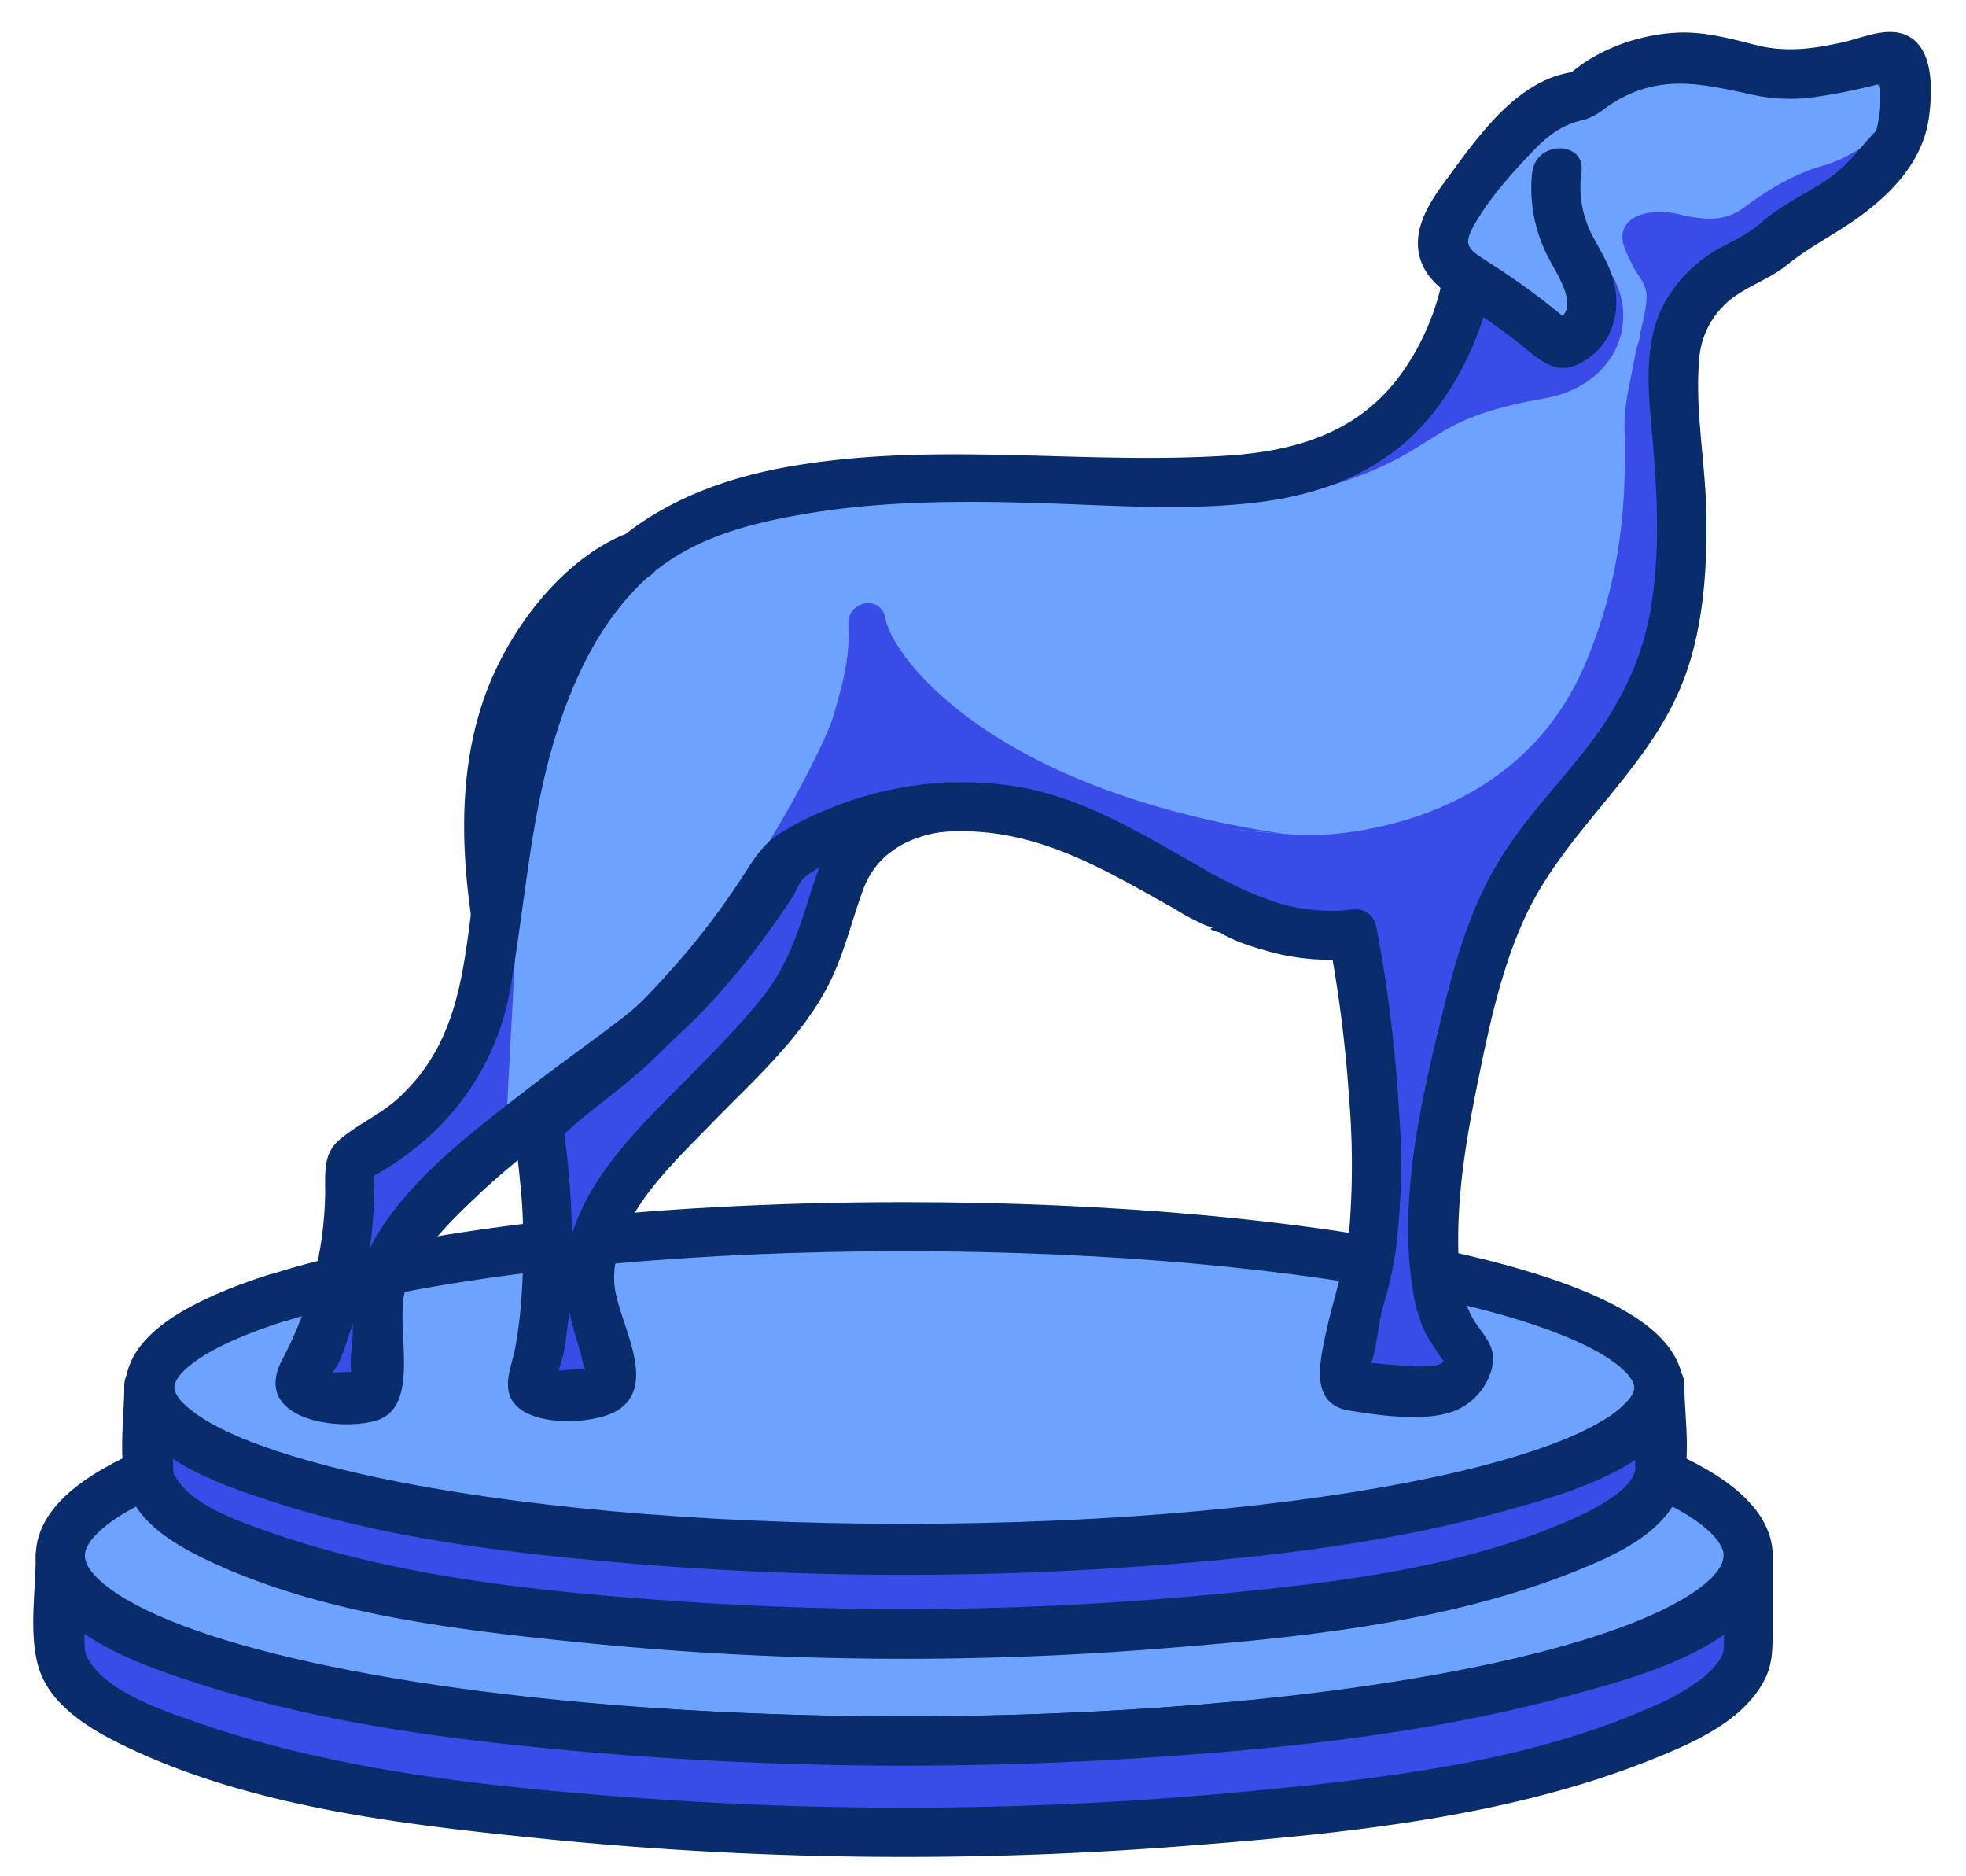 <svg xmlns="http://www.w3.org/2000/svg" viewBox="0 0 360.69 344.11"><defs><style>.cls-1,.cls-4{fill:#6ea2ff;}.cls-1,.cls-3{stroke:#092c6b;stroke-miterlimit:10;}.cls-1{stroke-width:9px;}.cls-2{fill:#f4c076;}.cls-3{fill:none;stroke-width:3px;}.cls-5{fill:#3b3b3b;}.cls-6{fill:#454c56;}.cls-7{fill:#092c6b;}.cls-8{fill:#3a4ce8;}</style></defs><title>logo2</title><g id="blue"><ellipse class="cls-1" cx="165.9" cy="285.35" rx="154.83" ry="33.96"/><path class="cls-2" d="M285.49,36.8c0,.24.05.49.09.73l.24-.86,3.34-12.12C285.57,28.08,285,32.79,285.49,36.8Zm0,0c0,.24.05.49.09.73l.24-.86,3.34-12.12C285.57,28.08,285,32.79,285.49,36.8Z"/><path class="cls-2" d="M285.82,36.67l-.24.86c0-.24-.06-.49-.09-.73Z"/><path class="cls-1" d="M51.12,238c24.87-7.86,67-13,114.78-13,76.45,0,138.43,13.22,138.43,29.54S242.35,284,165.9,284,27.48,270.79,27.48,254.47c0-6.12,8.71-11.8,23.64-16.52"/><path class="cls-3" d="M269.11,234.78c21.9,5.23,35.22,12.13,35.22,19.69,0,16.32-62,29.55-138.43,29.55S27.48,270.79,27.48,254.47c0-6.12,8.71-11.8,23.64-16.52"/><path class="cls-4" d="M349.06,12.11a2.24,2.24,0,0,0-2.8-1.75c-1.4.38-3.33.89-5.5,1.4-5.1,1.19-11.48,2.37-15.14,1.83-6.78-1-12.6-4.33-21.47-2.68a28.7,28.7,0,0,0-13.9,6.65c-7.41-.2-15.16,9.83-21.89,18.82s-3.19,11.94,1.55,15v0l-.68-.42c-.09.26-.18,1.47-.27,1.74-3.23,9.24-6.25,21.63-21.24,29.83-21.07,11.52-58.06,1.31-95.6,6.39-18.86,2.56-28.16,6.6-35.93,13.23h0c-18.53,15.81-23,48.34-24.81,61.88-.09.58-.16,1.17-.23,1.76-1.34,10.77-1.63,21.29-8.11,30.89a49.23,49.23,0,0,1-17.68,15.6,2.23,2.23,0,0,0-1.17,2c.16,5.28,0,24.35-8.91,37.91a2.23,2.23,0,0,0,.83,3.22c1.23.58,7.49,1.05,11.4.81A1.64,1.64,0,0,0,69,254.8c0-.67.09-1.55.11-2.57.1-3.57.13-8.81.13-12.46,0-18.58,45.56-46.69,51-52.26,8-8.15,17.15-18,23.78-29.37l0,0c1.06-.71,1.66-1.69,3.65-2.77a.05.05,0,0,1,0,0,62.64,62.64,0,0,1,7.42-3.38h0a60.7,60.7,0,0,1,18.14-3.9h0a57.47,57.47,0,0,1,10.93.41,44.71,44.71,0,0,1,4.53.85h0c1.49.34,2.94.77,4.37,1.24a94.31,94.31,0,0,1,16.24,7.54c4.51,2.53,8.91,5.16,13.31,7.44h0c5.48,2.82,11,5.06,16.76,5.84h0c.57.07,1.12.13,1.69.17a30.17,30.17,0,0,0,6.89-.21l.49-.07.05.22c2.17,10.38,7.87,44.21,1.25,65.12a37.11,37.11,0,0,0-1.89,12.78,4.18,4.18,0,0,0,3,3.84,37.5,37.5,0,0,0,4.5,1,65.32,65.32,0,0,0,9.93.77s-3.36-30.23,1.88-60.85c2.22-12.94,5.9-24.85,11.79-34.36.22-.35.43-.7.67-1,7.92-12.15,22.66-24.15,26.37-40.85,3.54-16,2.14-28.63,1.29-39.18-.49-6.14-.8-11.57.17-16.57A14.85,14.85,0,0,1,310,56.68a22.12,22.12,0,0,1,3.66-4.2,28.12,28.12,0,0,1,3.85-2.95A15.32,15.32,0,0,0,320.86,48a35.43,35.43,0,0,0,7.37-5.77h0c5.53-5.53,16.58-7.68,20.21-17.32h0a19.69,19.69,0,0,0,1.18-6.69A31.92,31.92,0,0,0,349.06,12.11Z"/><path class="cls-5" d="M160.94,152.32a14.79,14.79,0,0,0-4.68,4.63,21.27,21.27,0,0,0-1.33,2.66c-2.77,6.49-4.34,16.22-9.45,23.24-8.76,12.05-23,23.41-31.16,35.1-.32.44-.62.88-.91,1.34a14.62,14.62,0,0,1-.36,1.56c-.2.65-.25,1.43-.74,1.79-7.56,5.53.33,30.83-.47,31.45-2.88,2.2-10.37,3.3-13.18,1.16,0-1.83,1.66-34.05,1.56-35.69q-.14-2.13-.3-4c0-.62-.1-1.21-.16-1.77s-.08-.82-.12-1.21c-.07-.58-.12-1.13-.19-1.65-.11-1-.23-1.88-.33-2.59.61-.9,1.45-2.67,2.53-3.38s2-2.33,3-3.07a57.54,57.54,0,0,1,6.43-5.54c3.42-3.27,6.61-5,9.72-8.6,2.63-3.09,5.18-6.21,7.74-9.2,4.37-5.11,8.45-10.38,12.44-15.79a37.73,37.73,0,0,1,6.77-7.43.05.05,0,0,1,0,0,17.6,17.6,0,0,1,3.3-2.07,14.26,14.26,0,0,1,2-.8,12.48,12.48,0,0,1,2.13-.51h0l.24,0A11.42,11.42,0,0,1,160.94,152.32Z"/><path class="cls-6" d="M111.91,105c-4,7.32-9,12.82-12.45,20.45-5.11,11.21-6.15,22.51-7.85,34.9-.16,1.16-1.45,2.13-2,2.93-.13-11-2-22.69,1.47-33.05C95.72,116.7,106.29,110.57,111.91,105Z"/><path class="cls-6" d="M349.62,17.43a21,21,0,0,1-1.25,7.12c-.71-1.19-2.18-2.18-2.12-3.57.22-5.17-2.93-7.78-10.05-8.41,2.3-.54,8.36-3.08,9.85-3.49a2.39,2.39,0,0,1,3,1.86A34.64,34.64,0,0,1,349.62,17.43Z"/><path class="cls-7" d="M113,99c-10.17,9-16.13,21.64-20,34.41a150.43,150.43,0,0,0-4.16,17.66c-.81,4.57-.71,10.2-2.4,14.52H95.1c-3-21.37,1.07-49.54,23.34-59.52,5.28-2.36.71-10.12-4.54-7.77-10.25,4.6-18.51,14.92-23.11,24.88-6.46,14-6.51,29.83-4.37,44.8.7,4.92,7.28,3.57,8.68,0,1.55-4,1.49-9.25,2.21-13.46a161.43,161.43,0,0,1,3.62-16.25c3.45-12.23,8.71-24.35,18.42-32.9C123.71,101.55,117.32,95.21,113,99Z"/><path d="M285.53,39.65c3.87,0,3.87-6,0-6s-3.86,6,0,6Z"/><path class="cls-8" d="M254.11,175.65l-4.82-3.87c-.12.45-.27-1-.46-.56l-.11.24c0-.07,0-.14-.05-.21l-.49.06a30.18,30.18,0,0,1-6.89.22c-.57-.05-1.12-.11-1.69-.18h0c-5.78-.77-11.28-3-16.76-5.84h0c-4.4-2.27-8.8-4.9-13.31-7.43a93.61,93.61,0,0,0-16.24-7.55c-1.43-.47-17.56-2.57-19.05-2.92,4.24-.51,11.33-3.71,15.37-2.62,29.61,8,50.78,8.23,51.7,8.2C249.79,152.93,253.72,173.36,254.11,175.65Z"/><path class="cls-8" d="M259.71,254.39l5.82.56c-3.17,0-11.24-1.24-14.43-1.75.23-16.16,1.24-93-11.44-100,0,0,37.57,1.14,51.25-31.63,5.82-13.94,7.59-26.83,7.13-42.77-.14-4.58,1.1-8.77,1.88-13.32,1-5.84,3.91-7.25,6.72-10.15A26,26,0,0,1,309.08,53a26.31,26.31,0,0,1,4-2.72l.47-.26c.32-.17.65-.33,1-.48a26.08,26.08,0,0,1,3.58-1.4,5.49,5.49,0,0,1,2.31-.23,3.11,3.11,0,0,1,.44.06,16,16,0,0,1-3.37,1.53,27.27,27.27,0,0,0-3.85,2.94,22.12,22.12,0,0,0-3.66,4.2,14.92,14.92,0,0,0-2.28,5.41c-1,5-.66,10.44-.17,16.58.85,10.54,2.25,23.15-1.29,39.17-3.71,16.7-44.21,45.67-52.13,57.81"/><path class="cls-8" d="M349.62,18.21a19.65,19.65,0,0,1-1.18,6.69h0c-3.63,9.65-14.68,11.8-20.21,17.32h0A35.9,35.9,0,0,1,320.86,48a16,16,0,0,1-3.37,1.53,27.27,27.27,0,0,0-3.85,2.94,22.12,22.12,0,0,0-3.66,4.2,20.3,20.3,0,0,1-3.34-1.39A18.72,18.72,0,0,1,302,51.88h0l-.09-.1c-4-4-1.61-10.81,3.12-12.26a6.31,6.31,0,0,1,2.62-.25c.45,0,.89.2,1.38.29,3.76.67,7.27,1.2,10.92-1.49,2.86-2.12,8.33-6,14.68-7.73,4.5-1.27,12-5.89,11.87-8.79,0-.26.35-.37.53-.55Q348.33,19.63,349.62,18.21Z"/><path class="cls-8" d="M313.55,50.06a3.38,3.38,0,0,1-.34.62,18.13,18.13,0,0,1,.43,1.8,22.12,22.12,0,0,0-3.66,4.2,14.92,14.92,0,0,0-2.28,5.41c-1,5-.66,10.44-.17,16.58-3.88,1.52-12,9.13-7.7-7.38.49-1.89.68-7.64,1-9.61.53-2.86,1-3.84,1.24-6.68.23-3.15-1.75-4.3-2.77-6.82a20.27,20.27,0,0,1-1.52-3.55c-1.15-5.49,5.91-6.69,10.92-5.14.2,0-3.34.12-3.14.2l.28.1h0c1.43.47,2.85,1,4.27,1.44l.45.17a4.5,4.5,0,0,1,.73.36h0a5.85,5.85,0,0,1,2.81,3.73c0,.1,0,.2.06.31a6.59,6.59,0,0,1-.44,3.8C313.7,49.76,313.63,49.91,313.55,50.06Z"/><path class="cls-8" d="M272.66,52.92c1.09.69,2.27,1.51,3.47,2.38,4.85,3.55,9.88,8,9.88,8,4.38-1,9.37-6.32,3.05-16.39-.58-.92-1.07-1.82-1.5-2.67-.6-1.25-2.17-8.69-1.69-12.69.59-5,1.73-3.43,2.67-3.43-8.2,11.48,5.27,15.51,8.51,25.2,2.89,8.66-2.6,17.81-13.64,19.74-23.93,4.18-17.47,9.85-42.55,17-6.28,1.78,8.46-6.44,18.21-16.63,7.13-7.46,11.4-19.33,11.44-19.65s2-.58,2.05-.86Z"/><path class="cls-8" d="M155.66,115.44c.25,5.52-1.17,10.29-2.69,15.68s-11.6,24.12-16.67,30.25c-3.75,4.52,8.61,4,11.79-1,11-17.31,94.9-6.3,87.55-7.4-54.8-8.19-72.16-33.13-73.19-39.51-.7-4.39-7-3.35-6.79,1Z"/><path class="cls-8" d="M304.52,254.14v15.25c0,16.67-62.06,30.17-138.61,30.17-75.67,0-137.18-13.19-138.59-29.59,0-.19,0-3.39,0-3.58V254.14c0,16.66,62.06,30.17,138.62,30.17S304.52,270.8,304.52,254.14Z"/><path class="cls-7" d="M300,254.14v9.11c0,1.72,0,3.45,0,5.17,0,1.25.09,1-.11,1.67-1.05,3.49-7.46,6.78-11.58,8.61-21,9.33-45.82,11.91-68.47,14a597.91,597.91,0,0,1-96.59.92c-24.6-1.73-50.15-4.39-73.59-12.51-5.63-2-14.36-4.93-17.36-10.08-.66-1.14-.44-.72-.52-1.91-.09-1.36,0-2.75,0-4.12V254.14h-9c.39,12.44,17.15,18,26.72,21.13,21.41,7,44.35,9.67,66.69,11.54a604.1,604.1,0,0,0,88.93.77c23.7-1.52,47.83-4.08,70.78-10.41,10.76-3,32.65-8.62,33.11-23,.18-5.8-8.82-5.79-9,0a4.84,4.84,0,0,1-1.22,2.6,19.18,19.18,0,0,1-5.08,4c-5.89,3.49-12.54,5.63-19.09,7.48-20.57,5.83-42.08,8.37-63.34,10a608.79,608.79,0,0,1-81,.65c-22.57-1.3-45.34-3.65-67.33-9.1-7.77-1.92-15.71-4.15-22.82-7.89a26.13,26.13,0,0,1-6.33-4.28c-1.39-1.37-2-2.55-2-3.39-.18-5.78-9-5.82-9,0s-1.17,13.14.54,18.7c1.88,6.08,8.14,10,13.51,12.65,21.34,10.51,46.93,13.35,70.27,15.73a589.76,589.76,0,0,0,105.05,1.12c25.65-2,53.08-4.64,77.15-14.36,6.73-2.71,14.86-6.35,18.35-13.18,3-5.82,1.36-14.4,1.36-20.66C309,248.35,300,248.34,300,254.14Z"/><path class="cls-8" d="M320.73,285.61v16.67c0,18.62-69.31,33.71-154.82,33.71S11.07,320.9,11.07,302.28V285.61c0,18.61,69.33,33.7,154.83,33.7S320.73,304.22,320.73,285.61Z"/><path class="cls-7" d="M316.23,285.61v10.24c0,2.38.22,6.12-.13,7.34s-2,3.26-3.84,4.68a43.37,43.37,0,0,1-9.37,5.27c-23.33,10.36-50.75,13.27-75.88,15.62a666.43,666.43,0,0,1-109.34,1.06c-27.53-2-56.2-4.94-82.39-14.19C29.06,313.44,19.06,310,16,304a4.35,4.35,0,0,1-.45-1.72c-.11-1.51,0-3.07,0-4.58V285.61h-9c.39,13.52,18.87,19.63,29.25,23,23.77,7.77,49.25,10.82,74.06,12.92a675.05,675.05,0,0,0,99.85.9c26.4-1.69,53.25-4.56,78.82-11.59,11.75-3.23,36.24-9.45,36.68-25.24.17-5.79-8.83-5.79-9,0a6,6,0,0,1-1.29,3,21.39,21.39,0,0,1-5.95,4.74c-6.54,3.87-13.9,6.27-21.17,8.34-23.34,6.66-47.8,9.53-71.94,11.31a682.75,682.75,0,0,1-91.14.6c-25-1.5-50.17-4.14-74.49-10.23-8.67-2.17-17.52-4.68-25.44-8.91a27.6,27.6,0,0,1-7.22-5.05,7.67,7.67,0,0,1-1.68-2.33,6.09,6.09,0,0,1-.34-1.48c-.16-5.78-9-5.81-9,0,0,6.27-1.27,13.86.46,20,1.91,6.76,8.75,11.13,14.66,14.07,23.89,11.92,52.77,15.05,78.94,17.7a659.78,659.78,0,0,0,117,1.21c28.53-2.2,59.05-5.17,85.83-16,7.46-3,16.64-7.05,20.41-14.7,1.42-2.9,1.36-5.85,1.36-9v-13.3C325.23,279.82,316.23,279.81,316.23,285.61Z"/><path class="cls-8" d="M173.39,148a29.37,29.37,0,0,0-12.45,4.28,14.71,14.71,0,0,0-4.68,4.64,21.27,21.27,0,0,0-1.33,2.66c-2.77,6.48-4.34,16.22-9.45,23.24-8.76,12.05-23,23.4-31.16,35.1-.32.44-.62.88-.91,1.33-.67,1-1.29,2.06-1.84,3.09s-.93,1.8-1.32,2.7a23.67,23.67,0,0,0-2.07,8.38c-.4,8.86,5.58,17.8,3.66,20.64-1.73,2.55-9.84,1.71-13.18,1.16a1.22,1.22,0,0,1-1-1.51c2.53-9.64,3-20.23,2.77-29,0-1.83-.13-3.58-.23-5.23-.09-1.42-.19-2.74-.3-4,0-.62-.1-1.21-.16-1.78,0-.41-.08-.82-.12-1.2-.07-.58-.12-1.14-.19-1.66-.11-1-.23-1.88-.33-2.58-.18-1.33-.31-2.08-.31-2.08h0c.89-.69,1.73-1.36,2.58-2,1-.8,2.11-1.64,3.22-2.54a185.06,185.06,0,0,0,15.68-14.19,151,151,0,0,0,22.84-29.37l0,0c1.06-.71,2.6-1.69,4.59-2.77a.05.05,0,0,1,0,0,62.64,62.64,0,0,1,7.42-3.38h0A60.7,60.7,0,0,1,173.39,148Z"/><path class="cls-7" d="M173.39,143.53c-6.08.76-12.25,2.57-17,6.6-4.51,3.8-6.3,9.25-8,14.69-2.06,6.51-4.11,12.54-8.43,18s-9.22,10.26-14,15.18C117,207,106,217.41,104,230.56c-.92,6,.66,11.66,2.46,17.31.29.89.47,2.72,1.06,3.48q.12,2.19,1-.33l-1,.23c-2.12-.65-5.42.91-7.45-.42l2.07,2.69c-.18-1.14,1.08-4.16,1.31-5.51.35-2.14.64-4.3.87-6.46a121.7,121.7,0,0,0,.63-14.41q-.08-6.24-.65-12.46c-.17-1.92-.39-3.83-.64-5.74-.1-.78-.39-4.87-.39-2.68L102,209.45c5.31-5.31,11.93-9.51,17.41-14.74a171.22,171.22,0,0,0,17.29-19.12c2.6-3.37,5.09-6.82,7.4-10.41,1.21-1.86,1.45-3.07,2.24-3.77a20.7,20.7,0,0,1,3.75-2.2,57.76,57.76,0,0,1,23.31-6.68c5.75-.42,5.79-9.42,0-9a68.11,68.11,0,0,0-29.3,8.71c-3.9,2.25-5.3,4.58-7.77,8.4A138.4,138.4,0,0,1,124,176.93a182.59,182.59,0,0,1-24.74,23.32c-3,2.36-5.07,3.42-4.75,7.46.41,5.1,1.18,10.13,1.38,15.27a132.93,132.93,0,0,1-.22,15.07,83.56,83.56,0,0,1-1.17,9.32c-.5,2.66-1.94,5.81-1,8.54,2.09,6.11,15.73,5.6,20.1,2.59,7.41-5.1-.73-16.85-.92-23.49-.34-11.23,10-20.86,17.24-28.3,8.32-8.61,18.26-17.16,23.16-28.34,2.15-4.92,3.41-10.12,5.26-15.15,2.42-6.62,8.23-9.84,15-10.69C179.06,151.81,179.14,142.8,173.39,143.53Z"/><polygon class="cls-8" points="70.74 206.23 56.09 255.5 67.48 256.31 71.24 232.42 92.73 208.76 96.51 137.39 84.49 194.37 70.74 206.23"/><polygon class="cls-8" points="265.53 254.94 269.37 247.87 265.25 211.69 272.58 163.31 287.25 148.99 287.25 139.98 257.81 160.21 251.92 166.81 251.48 188.3 251.48 244.44 265.53 254.94"/><path class="cls-7" d="M243.84,172.5a242.88,242.88,0,0,1,3.64,28.56,148,148,0,0,1,.12,23.82c-.6,6.74-2.93,13-4.32,19.53-1.16,5.47-3.07,13.18,4.32,14.33,5.67.89,14.62,2.29,20-.28a11.52,11.52,0,0,0,6.12-7.55c.81-3.6-1-5.39-2.86-8.06-3.1-4.42-3.34-10.43-3.33-15.62,0-9.49,1.61-18.93,3.48-28.21,2.11-10.41,4.34-21.19,8.83-30.88,7.51-16.23,23.05-27,29.3-44.1,3.43-9.38,4.12-20.23,3.91-30.14-.2-9.28-2.11-18.71-1.31-28a15.46,15.46,0,0,1,7-11.87c3-2,6.33-3.17,9.21-5.51,4.16-3.36,8.9-5.64,13.27-8.84,6.47-4.75,11.78-10.62,12.73-18.59.52-4.31.8-11.13-3.11-14C347.05,4.37,342,6.9,338,7.78c-5.46,1.19-10.37,1.87-15.82.49-4.81-1.21-9.62-2.54-14.63-2.27-7.27.39-15.14,3.27-20.48,8.38l3.18-1.32c-11.37.46-19.16,12.11-25.26,20.38-2.8,3.78-5.77,8.51-4.59,13.46.92,3.88,4.08,6.3,7.24,8.39,4.85,3.2,9.36-4.59,4.54-7.77-2.84-1.88-3.67-2.69-1.9-5.93,2.6-4.76,6.6-9.25,10.29-13.18,2.89-3.07,5.57-5.42,9.68-6.35,2.53-.58,3.76-2,5.9-3.32,8.63-5.29,16.44-3.31,25.6-1.31a32.6,32.6,0,0,0,12.1.23c2.19-.32,4.38-.73,6.54-1.21,1.05-.23,2.1-.47,3.14-.73l2.78-.71-1.31.3c-.11,2.28.13,4.29-.34,6.58a19.17,19.17,0,0,1-.72,3c.49-1.14.68-1.35-.31-.3-2.52,2.69-4.43,5.44-7.49,7.69-4.21,3.1-9,5-12.9,8.45-2.51,2.22-5.14,3.39-8,4.91a26,26,0,0,0-9.89,10c-4.37,8-2.68,18.23-2,26.87.77,9.48,1.12,19-.38,28.47-1.59,10-5.67,18.23-11.88,26.22-5.23,6.74-11.26,12.94-15.78,20.22-5.06,8.16-8,17.57-10.27,26.83-4.1,16.58-8.66,35.48-5.8,52.65a29.71,29.71,0,0,0,2.11,7.27,44.61,44.61,0,0,0,3.49,5.42c-.64,1.72-7.68.82-9.41.74s-3.63-.43-5.38-.38a11.26,11.26,0,0,0-1.78-.17c1.94,3.31,2.89,4.12,2.84,2.46,0-.41,0-.82.08-1.23,1.46-3.23,1.53-7.83,2.53-11.32a72.46,72.46,0,0,0,2.34-10.2,129.35,129.35,0,0,0,.59-25.95,259.73,259.73,0,0,0-4.13-33.47c-1.1-5.68-9.78-3.27-8.68,2.39Z"/><path class="cls-7" d="M281.1,31.49a27.5,27.5,0,0,0,3.27,16.31c1.57,3,6,9.59.45,11.15l4.38,1.15a131.28,131.28,0,0,0-17.71-13c-2.25-1.39-6.17-.19-6.61,2.69-1.25,8.23-5.69,17.47-11.66,23.25C245.4,80.65,235,83,224.42,83.61,198,85.18,171.87,81,145.54,85.45c-19.06,3.2-34.81,11.38-44.53,28.63-8.59,15.25-11.91,32.85-14.15,50C85,178,84.19,191,73.37,201.16c-3.41,3.22-7.73,5-11.21,8-3.14,2.7-2.39,6.77-2.52,10.46a67.15,67.15,0,0,1-7.86,29.76c-5.62,10.68,9.49,13.18,16.9,11.28,9.1-2.33,3.48-17.75,5.77-24.32,2.35-6.73,8.18-12.32,13.22-17.1C98.35,209.09,110.86,201.45,122,192c8.83-7.49,16.72-17.36,23.09-27,1.81-2.73,1.09-3.15,3.66-4.93a35.94,35.94,0,0,1,7.67-3.77,56.85,56.85,0,0,1,18.71-3.82c15.33-.42,27.47,7,40.43,14.26a37.75,37.75,0,0,0,5,2.68,4.43,4.43,0,0,0,2.27.62c-1.18.25-.84.58,1,1,2.72,1.71,6.36,2.76,9.41,3.61a42.14,42.14,0,0,0,14.92,1.19c5.74-.47,5.79-9.47,0-9a34.79,34.79,0,0,1-12.53-.87,57.06,57.06,0,0,1-8.9-3.49,77.08,77.08,0,0,1-7.45-4c-10.44-5.89-21-12.35-33-14.25a63.93,63.93,0,0,0-34,4.05c-3.86,1.56-7.59,3.24-10.68,6.08-3.88,3.56-7.3,10.6-11,15.14-5.06,6.2-10.45,12.71-16.85,17.57-5.52,4.19-11.18,8.2-16.66,12.45-11.47,8.89-26.29,19.74-31.24,34.06-1.23,3.53-1.12,7.1-1.14,10.81,0,2.32-.76,5.66-.12,7.85l0,1.42q3.09-2,1-1.78c-1.09-.5-3.56-.06-4.8-.16,0,0-3-.32-3-.38L60,253.27l.76-1.32c1.73-1.62,2.77-5.77,3.58-8a71.65,71.65,0,0,0,3.53-15.09A93.48,93.48,0,0,0,68.7,217a6.9,6.9,0,0,1,0-1.44c.34-1.13-1.13.76,1-.5a54.59,54.59,0,0,0,6.55-4.54,47.55,47.55,0,0,0,17.51-30c3.12-18.32,3.94-36.61,11.18-54,3.47-8.32,8.36-16.36,15.52-22,7.43-5.84,16.62-8.37,25.77-10,14.86-2.7,30-2.7,45-2.23,13.41.42,27,1.48,40.34-.26,11.32-1.48,22.13-5.76,29.85-14.48,5.87-6.63,10.73-16.44,12.08-25.25L267,54.89a110.54,110.54,0,0,1,13.25,9.33c3.89,3.26,6.76,4.73,11.42,1.29,4.17-3.09,5.56-8.18,4.56-13.15-.73-3.65-2.78-6.49-4.39-9.75a19.35,19.35,0,0,1-1.69-11.12c.68-5.74-8.32-5.69-9,0Z"/></g></svg>